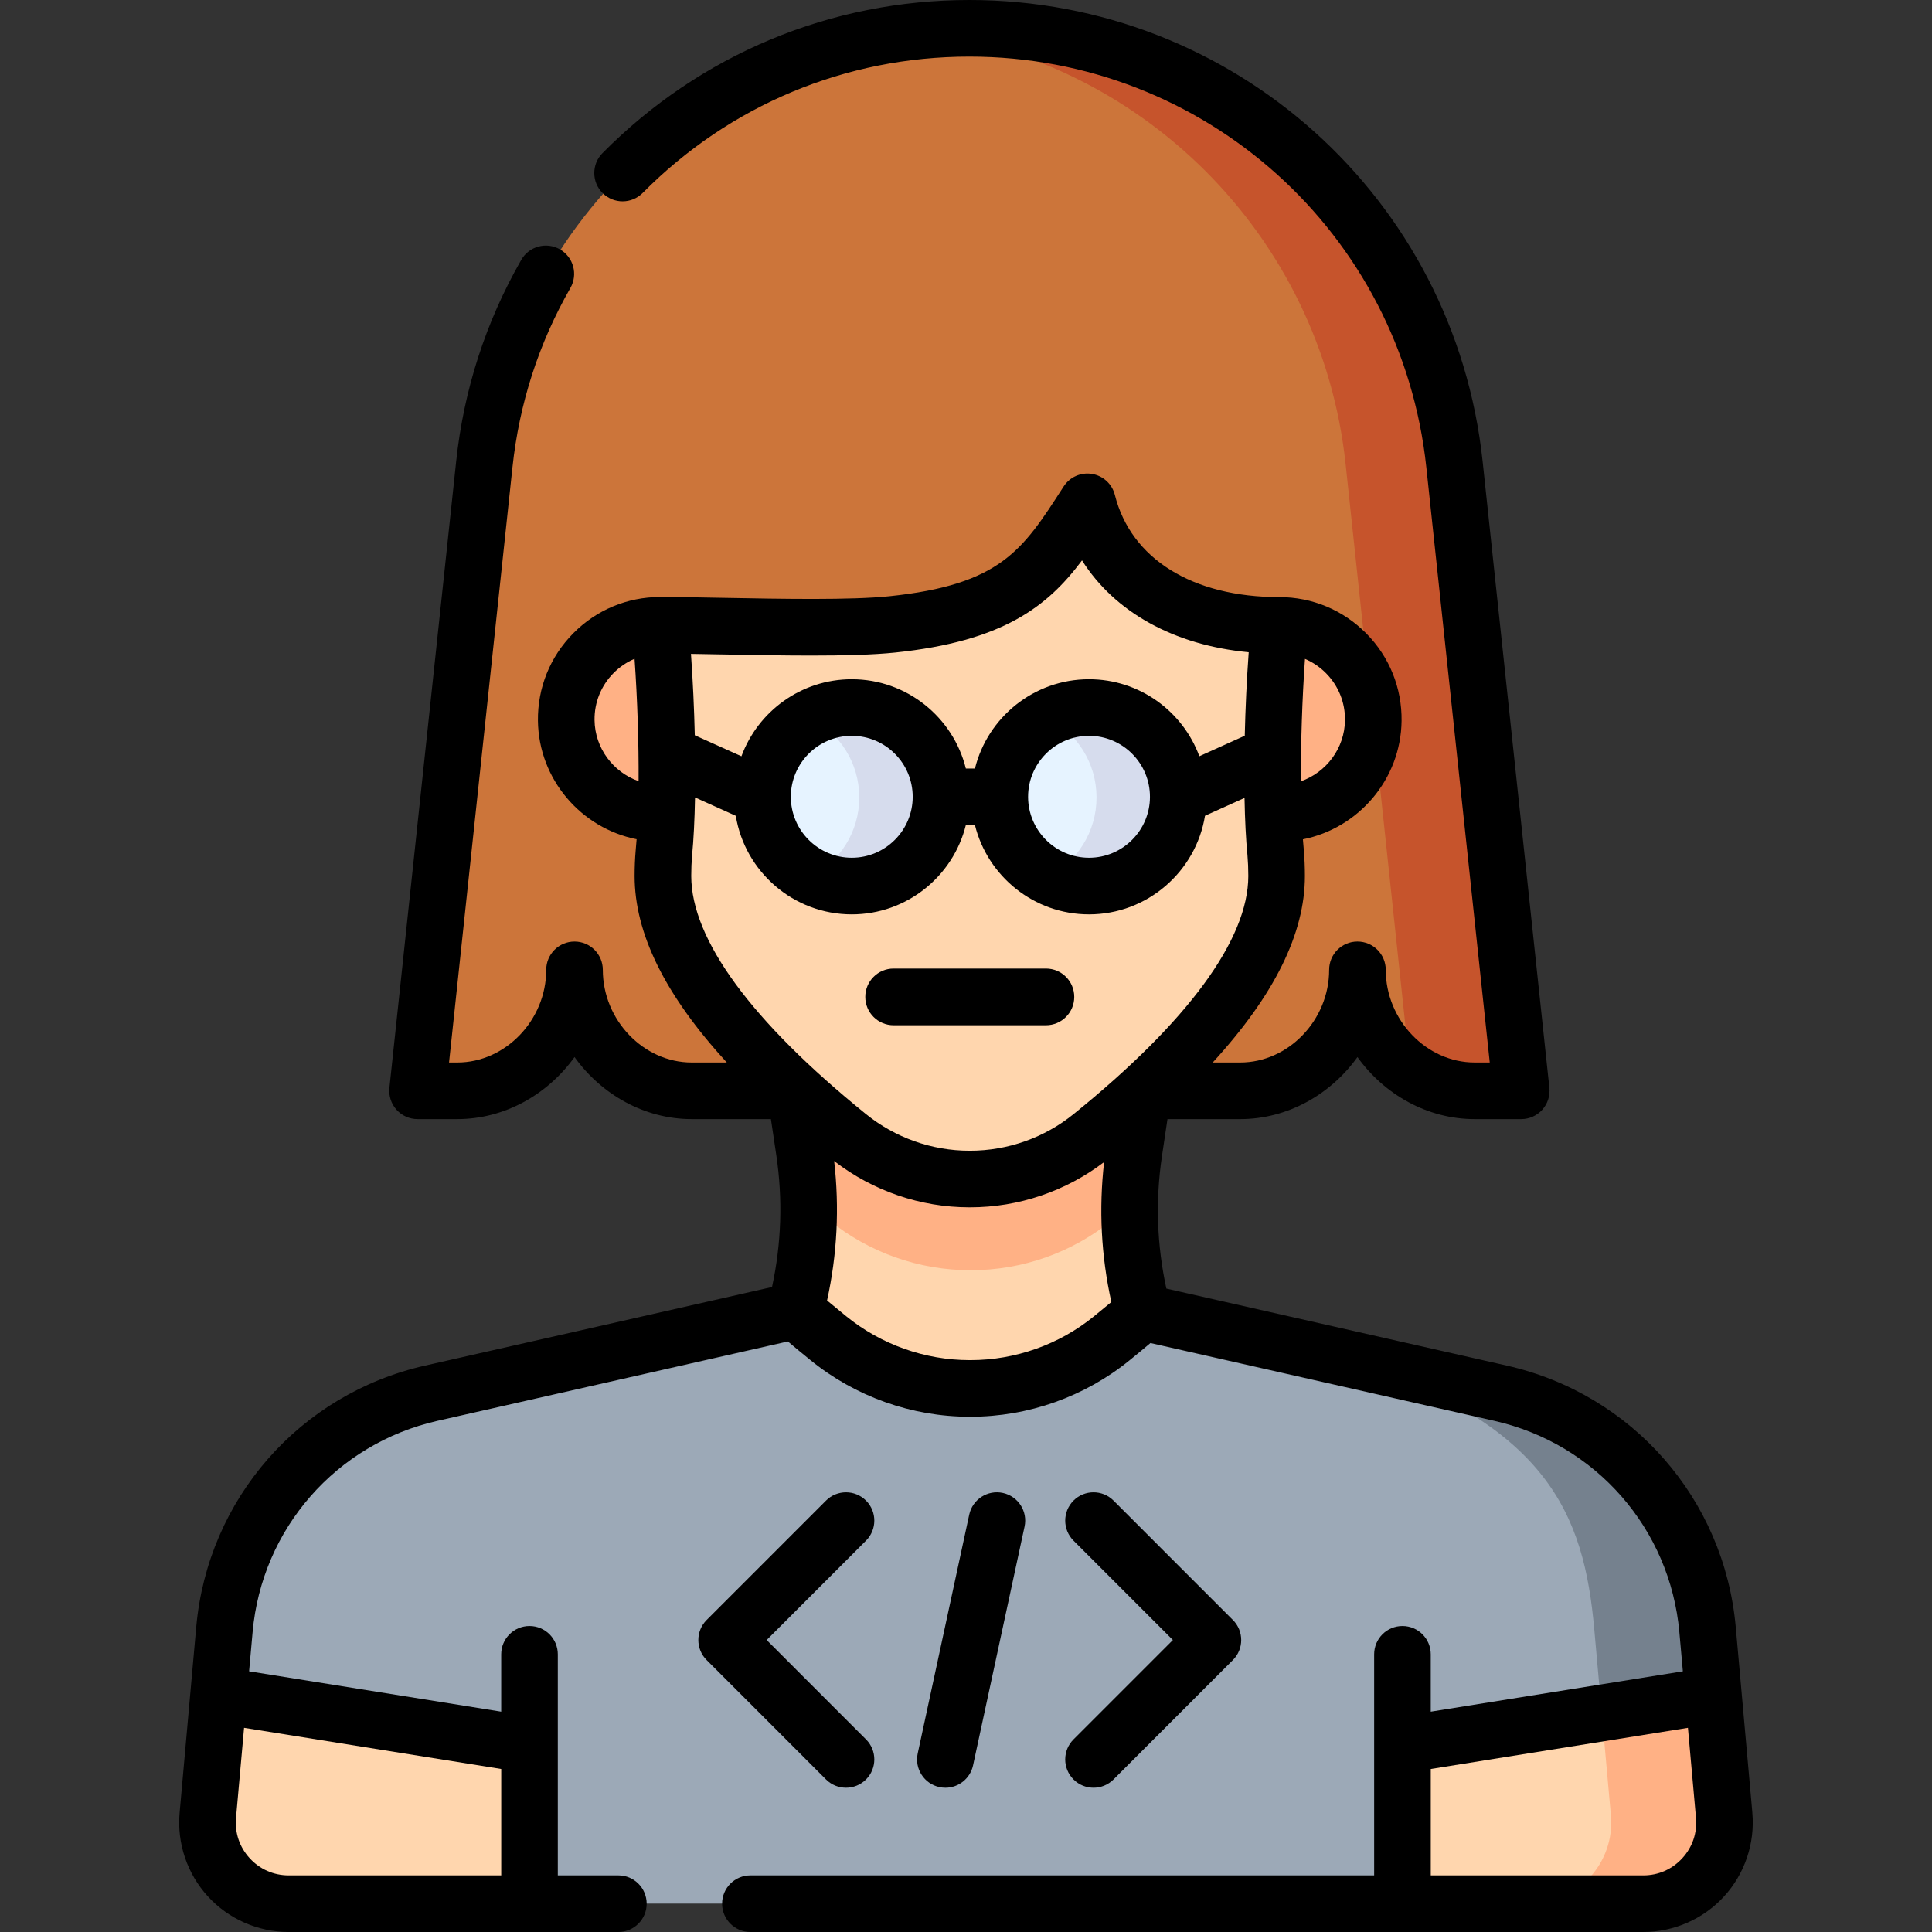 <svg id="Layer_1" enable-background="new 0 0 511.972 511.972" height="512" viewBox="0 0 511.972 511.972" width="512" xmlns="http://www.w3.org/2000/svg"><rect x="0" y="0" width="511.972" height="511.972" fill="#333333" stroke="none"/><g><g><g><path d="m435.462 504.443h-358.96c-12.64 0-22.56-10.828-21.43-23.406l2.85-31.854 1.55-17.347c2.73-30.545 24.87-55.83 54.8-62.609l27.9-6.319 31.77-7.189 36.85-8.339 92.08.41 94.81 21.446c29.93 6.769 52.08 32.064 54.81 62.609l1.55 17.337 2.85 31.854c1.13 12.578-8.79 23.407-21.43 23.407z" fill="#9ca9b7"/><path d="m456.883 481.037c1.13 12.578-8.79 23.406-21.43 23.406h-30c12.64 0 22.56-10.828 21.43-23.406l-4.4-49.191c-2.73-30.545-12.18-55.03-67.79-72.327l42.98 9.718c29.93 6.769 52.08 32.064 54.81 62.609z" fill="#75818e"/></g><path d="m140.322 462.37v42.073h-63.82c-12.64 0-22.56-10.828-21.43-23.406l2.85-31.854z" fill="#ffd6ae"/><path d="m435.462 504.443h-63.82v-42.073l52.81-8.449 29.59-4.739 2.85 31.854c1.13 12.578-8.79 23.407-21.43 23.407z" fill="#ffd6ae"/><path d="m435.462 504.443h-30.01c12.64 0 22.56-10.828 21.43-23.406l-2.43-27.115 29.59-4.739 2.85 31.854c1.13 12.577-8.79 23.406-21.43 23.406z" fill="#ffb185"/><g><path d="m302.705 347.151.16.65c-2.64 2.27-5.39 4.559-8.25 6.869-10.6 8.619-23.87 13.318-37.54 13.288-13.69.03-26.97-4.679-37.59-13.318-3.02-2.44-5.92-4.859-8.7-7.259 2.46-9.328 3.63-18.937 3.47-28.535-.07-4.619-.44-9.238-1.13-13.828l-2.34-15.667h92.08l-2.38 15.927c-.71 4.729-1.09 9.498-1.14 14.268-.11 9.288 1.01 18.567 3.36 27.605z" fill="#ffd6ae"/><path d="m302.865 289.351-2.38 15.927c-.71 4.729-1.09 9.498-1.14 14.268-1.49 1.25-3.02 2.5-4.58 3.759-10.6 8.628-23.87 13.318-37.54 13.298-13.69.02-26.97-4.679-37.59-13.318-1.84-1.49-3.63-2.969-5.38-4.439-.07-4.619-.44-9.238-1.13-13.828l-2.34-15.667z" fill="#ffb185"/></g></g><g><path d="m403.118 289.052h-12.34c-6.31 0-12.19-2.02-17.09-5.429-8.42-5.849-13.97-15.787-13.97-26.625 0 17.147-13.9 32.054-31.06 32.054h-145.35c-17.15 0-31.06-14.907-31.06-32.054 0 17.147-13.9 32.054-31.06 32.054h-10.53l17.69-166.021c3.5-32.854 19.11-61.749 42.11-82.426 19.61-17.627 44.59-29.285 72.01-32.324 4.74-.54 9.55-.81 14.42-.81 66.09 0 121.54 49.851 128.54 115.56z" fill="#cc753a"/><path d="m385.428 123.031 17.69 166.021h-12.34c-6.31 0-12.19-2.02-17.09-5.429l-17.1-160.592c-6.48-60.859-54.54-108.121-114.12-114.75 4.74-.54 9.55-.81 14.42-.81 66.09 0 121.54 49.852 128.54 115.56z" fill="#c6542c"/><path d="m339.308 162.663-9.032-1.128c-17.805-2.223-33.465-12.845-42.112-28.565l-4.239 6.475c-7.73 11.806-19.634 20.256-33.33 23.66l-1.252.311-74.679-.754c2.242 21.844 2.673 48.998 1.264 63.363-.173 1.976-.252 4.039-.252 6.094 0 19.392 16.488 42.562 48.993 68.856 9.13 7.428 20.551 11.475 32.324 11.453 11.76.024 23.167-4.015 32.288-11.429 32.527-26.314 49.014-49.485 49.014-68.878 0-2.055-.079-4.118-.252-6.144-1.407-14.35-.976-41.485 1.265-63.314z" fill="#ffd6ae"/><g fill="#ffb185"><path d="m174.96 215.494c-13.637 0-24.739-10.965-24.907-24.599-.17-13.873 11.031-25.21 24.907-25.21z"/><path d="m339.01 215.494c13.637 0 24.739-10.965 24.907-24.599.17-13.873-11.031-25.21-24.907-25.21z"/></g></g><path d="m249.352 211.326c0 13.058-10.59 23.636-23.65 23.636-3.9 0-7.58-.95-10.82-2.62-7.62-3.919-12.82-11.858-12.82-21.016s5.2-17.097 12.82-21.016c3.24-1.68 6.92-2.63 10.82-2.63 13.06 0 23.65 10.588 23.65 23.646z" fill="#e6f3ff"/><path d="m249.352 211.326c0 13.058-10.59 23.636-23.65 23.636-3.9 0-7.58-.95-10.82-2.62 7.62-3.919 12.82-11.858 12.82-21.016s-5.2-17.097-12.82-21.016c3.24-1.68 6.92-2.63 10.82-2.63 13.06 0 23.65 10.588 23.65 23.646z" fill="#d6dced"/><path d="m312.224 211.326c0 13.058-10.59 23.636-23.65 23.636-3.9 0-7.58-.95-10.82-2.62-7.62-3.919-12.82-11.858-12.82-21.016s5.2-17.097 12.82-21.016c3.24-1.68 6.92-2.63 10.82-2.63 13.06 0 23.65 10.588 23.65 23.646z" fill="#e6f3ff"/><path d="m312.224 211.326c0 13.058-10.59 23.636-23.65 23.636-3.9 0-7.58-.95-10.82-2.62 7.62-3.919 12.82-11.858 12.82-21.016s-5.2-17.097-12.82-21.016c3.24-1.68 6.92-2.63 10.82-2.63 13.06 0 23.65 10.588 23.65 23.646z" fill="#d6dced"/></g><g><path d="m464.368 480.387-4.401-49.213c-3.034-33.92-27.399-61.761-60.63-69.28l-90.254-20.421c-2.524-11.572-2.923-23.375-1.165-35.143l1.459-9.772h19.283c12.572 0 23.972-6.554 31.06-16.442 7.088 9.889 18.487 16.442 31.06 16.442h12.34c2.128 0 4.154-.903 5.577-2.485s2.106-3.693 1.881-5.81l-17.688-166.008c-7.428-69.697-65.895-122.255-136.002-122.255-36.802 0-71.335 14.411-97.237 40.578-2.914 2.944-2.89 7.692.054 10.606 2.943 2.913 7.692 2.891 10.606-.054 23.064-23.299 53.811-36.13 86.578-36.13 62.418 0 114.473 46.793 121.084 108.844l16.805 157.713h-3.998c-12.771 0-23.56-11.243-23.56-24.552 0-4.143-3.357-7.5-7.5-7.5s-7.5 3.357-7.5 7.5c0 13.309-10.789 24.552-23.56 24.552h-7.291c16.389-17.899 24.427-34.221 24.427-49.423 0-2.329-.094-4.611-.288-6.877-.088-.894-.167-1.844-.24-2.839 14.705-2.915 25.957-15.879 26.147-31.387.108-8.729-3.211-16.956-9.346-23.167-6.137-6.212-14.326-9.634-23.06-9.634-23.011 0-39.3-10.121-43.573-27.074-.73-2.896-3.109-5.084-6.057-5.567-2.942-.487-5.901.826-7.52 3.338l-.259.399c-10.639 16.511-16.498 25.604-45.927 28.674-10.111 1.056-28.631.71-43.512.433-6.36-.118-12.367-.23-17.203-.23-8.732 0-16.921 3.421-23.058 9.634-6.135 6.21-9.455 14.438-9.348 23.166.191 15.512 11.446 28.477 26.154 31.39-.076 1.048-.158 2.051-.251 2.991-.187 2.122-.281 4.393-.281 6.749 0 15.206 8.04 31.53 24.427 49.425h-9.292c-12.771 0-23.559-11.243-23.559-24.552 0-4.143-3.358-7.5-7.5-7.5s-7.5 3.357-7.5 7.5c0 13.309-10.789 24.552-23.56 24.552h-2.19l16.804-157.713c1.8-16.892 6.966-32.886 15.355-47.538 2.058-3.595.813-8.177-2.782-10.235-3.592-2.057-8.176-.812-10.235 2.782-9.427 16.466-15.232 34.433-17.253 53.401l-17.689 166.007c-.225 2.116.458 4.228 1.881 5.81s3.45 2.485 5.577 2.485h10.534c12.572 0 23.971-6.554 31.06-16.442 7.088 9.889 18.487 16.442 31.059 16.442h20.984l1.42 9.512c1.75 11.721 1.366 23.47-1.128 34.99l-91.966 20.828c-33.222 7.523-57.582 35.363-60.615 69.276l-4.403 49.224c-.723 8.086 2.004 16.159 7.484 22.151 5.483 5.995 13.288 9.434 21.414 9.434h87.368c4.142 0 7.5-3.357 7.5-7.5s-3.358-7.5-7.5-7.5h-16.046v-58.584c0-4.143-3.358-7.5-7.5-7.5s-7.5 3.357-7.5 7.5v15.198l-66.807-10.693.93-10.394c2.451-27.404 22.138-49.902 48.988-55.983l92.854-21.029c1.948 1.643 3.947 3.296 5.976 4.939 11.892 9.68 26.877 15.007 42.182 15.006.084-.001.169-.001.255 0 15.312 0 30.28-5.316 42.144-14.965 1.881-1.523 3.718-3.048 5.525-4.567l91.157 20.625c26.856 6.076 46.549 28.575 49.001 55.985l.929 10.383-66.807 10.693v-15.198c0-4.143-3.357-7.5-7.5-7.5s-7.5 3.357-7.5 7.5v58.584h-165.289c-4.142 0-7.5 3.357-7.5 7.5s3.358 7.5 7.5 7.5h236.61c8.126 0 15.932-3.438 21.414-9.435 5.479-5.991 8.207-14.065 7.483-22.15zm-331.544-11.612v28.196h-56.322c-3.984 0-7.658-1.618-10.345-4.557-2.684-2.936-3.967-6.732-3.613-10.692l2.134-23.854zm223.593-277.928c-.092 7.469-4.969 13.823-11.67 16.188-.057-10.069.311-21.628 1.067-32.426 2.063.876 3.958 2.152 5.583 3.797 3.295 3.335 5.078 7.753 5.02 12.441zm-141.421-17.126c8.508 0 16.385-.191 22.234-.801 28.544-2.978 40.297-12.136 49.497-24.416 8.668 13.713 24.38 22.469 44.174 24.34-.525 7.272-.876 14.837-1.047 22.126l-12.033 5.43c-4.387-11.898-15.836-20.405-29.235-20.405-14.591 0-26.865 10.087-30.23 23.654h-2.41c-3.366-13.567-15.64-23.654-30.23-23.654-13.402 0-24.854 8.511-29.239 20.413l-12.36-5.565c-.168-7.109-.508-14.472-1.012-21.566 2.779.042 5.736.097 8.779.153 7.553.14 15.58.291 23.112.291zm89.737 37.427c0 8.907-7.244 16.153-16.147 16.153-8.904 0-16.148-7.246-16.148-16.153s7.244-16.154 16.148-16.154c8.902 0 16.147 7.247 16.147 16.154zm-62.87 0c0 8.907-7.244 16.153-16.148 16.153s-16.148-7.246-16.148-16.153 7.244-16.154 16.148-16.154 16.148 7.247 16.148 16.154zm-84.311-20.33c-.058-4.688 1.726-9.105 5.021-12.441 1.625-1.645 3.519-2.921 5.582-3.797.757 10.789 1.125 22.342 1.069 32.428-6.701-2.364-11.58-8.719-11.672-16.19zm25.84 35.953c.421-4.287.68-9.579.788-15.45l10.799 4.862c2.414 14.792 15.274 26.119 30.735 26.119 14.59 0 26.864-10.087 30.23-23.653h2.41c3.366 13.566 15.64 23.653 30.23 23.653 15.463 0 28.324-11.33 30.736-26.124l10.473-4.726c.108 5.773.365 10.969.778 15.175.149 1.749.225 3.602.225 5.507 0 16.776-15.986 38.576-46.246 63.053-7.734 6.288-17.479 9.748-27.48 9.748-.058 0-.116 0-.172 0-9.988 0-19.75-3.468-27.511-9.782-30.231-24.453-46.21-46.245-46.21-63.021-.001-1.92.074-3.75.215-5.361zm106.502 122.046c-9.211 7.491-20.816 11.613-32.721 11.613-.066 0-.132 0-.198 0-11.893 0-23.518-4.132-32.757-11.652-1.714-1.387-3.402-2.777-5.049-4.159 2.68-12.17 3.306-24.564 1.88-36.953 10.229 7.917 22.892 12.27 35.821 12.269h.23c12.81 0 25.336-4.256 35.486-11.998-1.43 12.435-.792 24.878 1.915 37.093-1.506 1.257-3.045 2.523-4.607 3.787zm155.922 143.598c-2.687 2.938-6.361 4.557-10.345 4.557h-56.322v-28.196l68.147-10.907 2.134 23.855c.352 3.959-.93 7.755-3.614 10.691z"/><path d="m224.192 473.741c1.919 0 3.838-.732 5.303-2.196 2.929-2.929 2.93-7.677.001-10.606l-26.334-26.341 26.334-26.341c2.929-2.93 2.928-7.678-.001-10.606s-7.678-2.929-10.606.001l-31.636 31.644c-2.928 2.929-2.928 7.677 0 10.605l31.636 31.644c1.463 1.464 3.383 2.196 5.303 2.196z"/><path d="m284.475 471.545c1.465 1.464 3.384 2.196 5.303 2.196 1.92 0 3.84-.732 5.304-2.197l31.637-31.644c2.929-2.929 2.929-7.677 0-10.605l-31.637-31.644c-2.929-2.929-7.678-2.93-10.606-.001-2.93 2.929-2.93 7.677-.001 10.606l26.335 26.341-26.335 26.341c-2.93 2.93-2.93 7.678 0 10.607z"/><path d="m250.53 473.743c3.457 0 6.565-2.404 7.324-5.921l13.65-63.287c.874-4.049-1.7-8.039-5.75-8.912-4.048-.875-8.039 1.7-8.913 5.75l-13.651 63.287c-.873 4.049 1.701 8.039 5.75 8.912.535.116 1.067.171 1.59.171z"/><path d="m236.8 271.687h40.372c4.143 0 7.5-3.357 7.5-7.5 0-.004-.001-.008-.001-.012s.001-.008.001-.012c0-4.143-3.357-7.5-7.5-7.5h-40.372c-4.142 0-7.5 3.357-7.5 7.5 0 .004.001.008.001.012s-.001.008-.001.012c0 4.142 3.358 7.5 7.5 7.5z"/></g></svg>